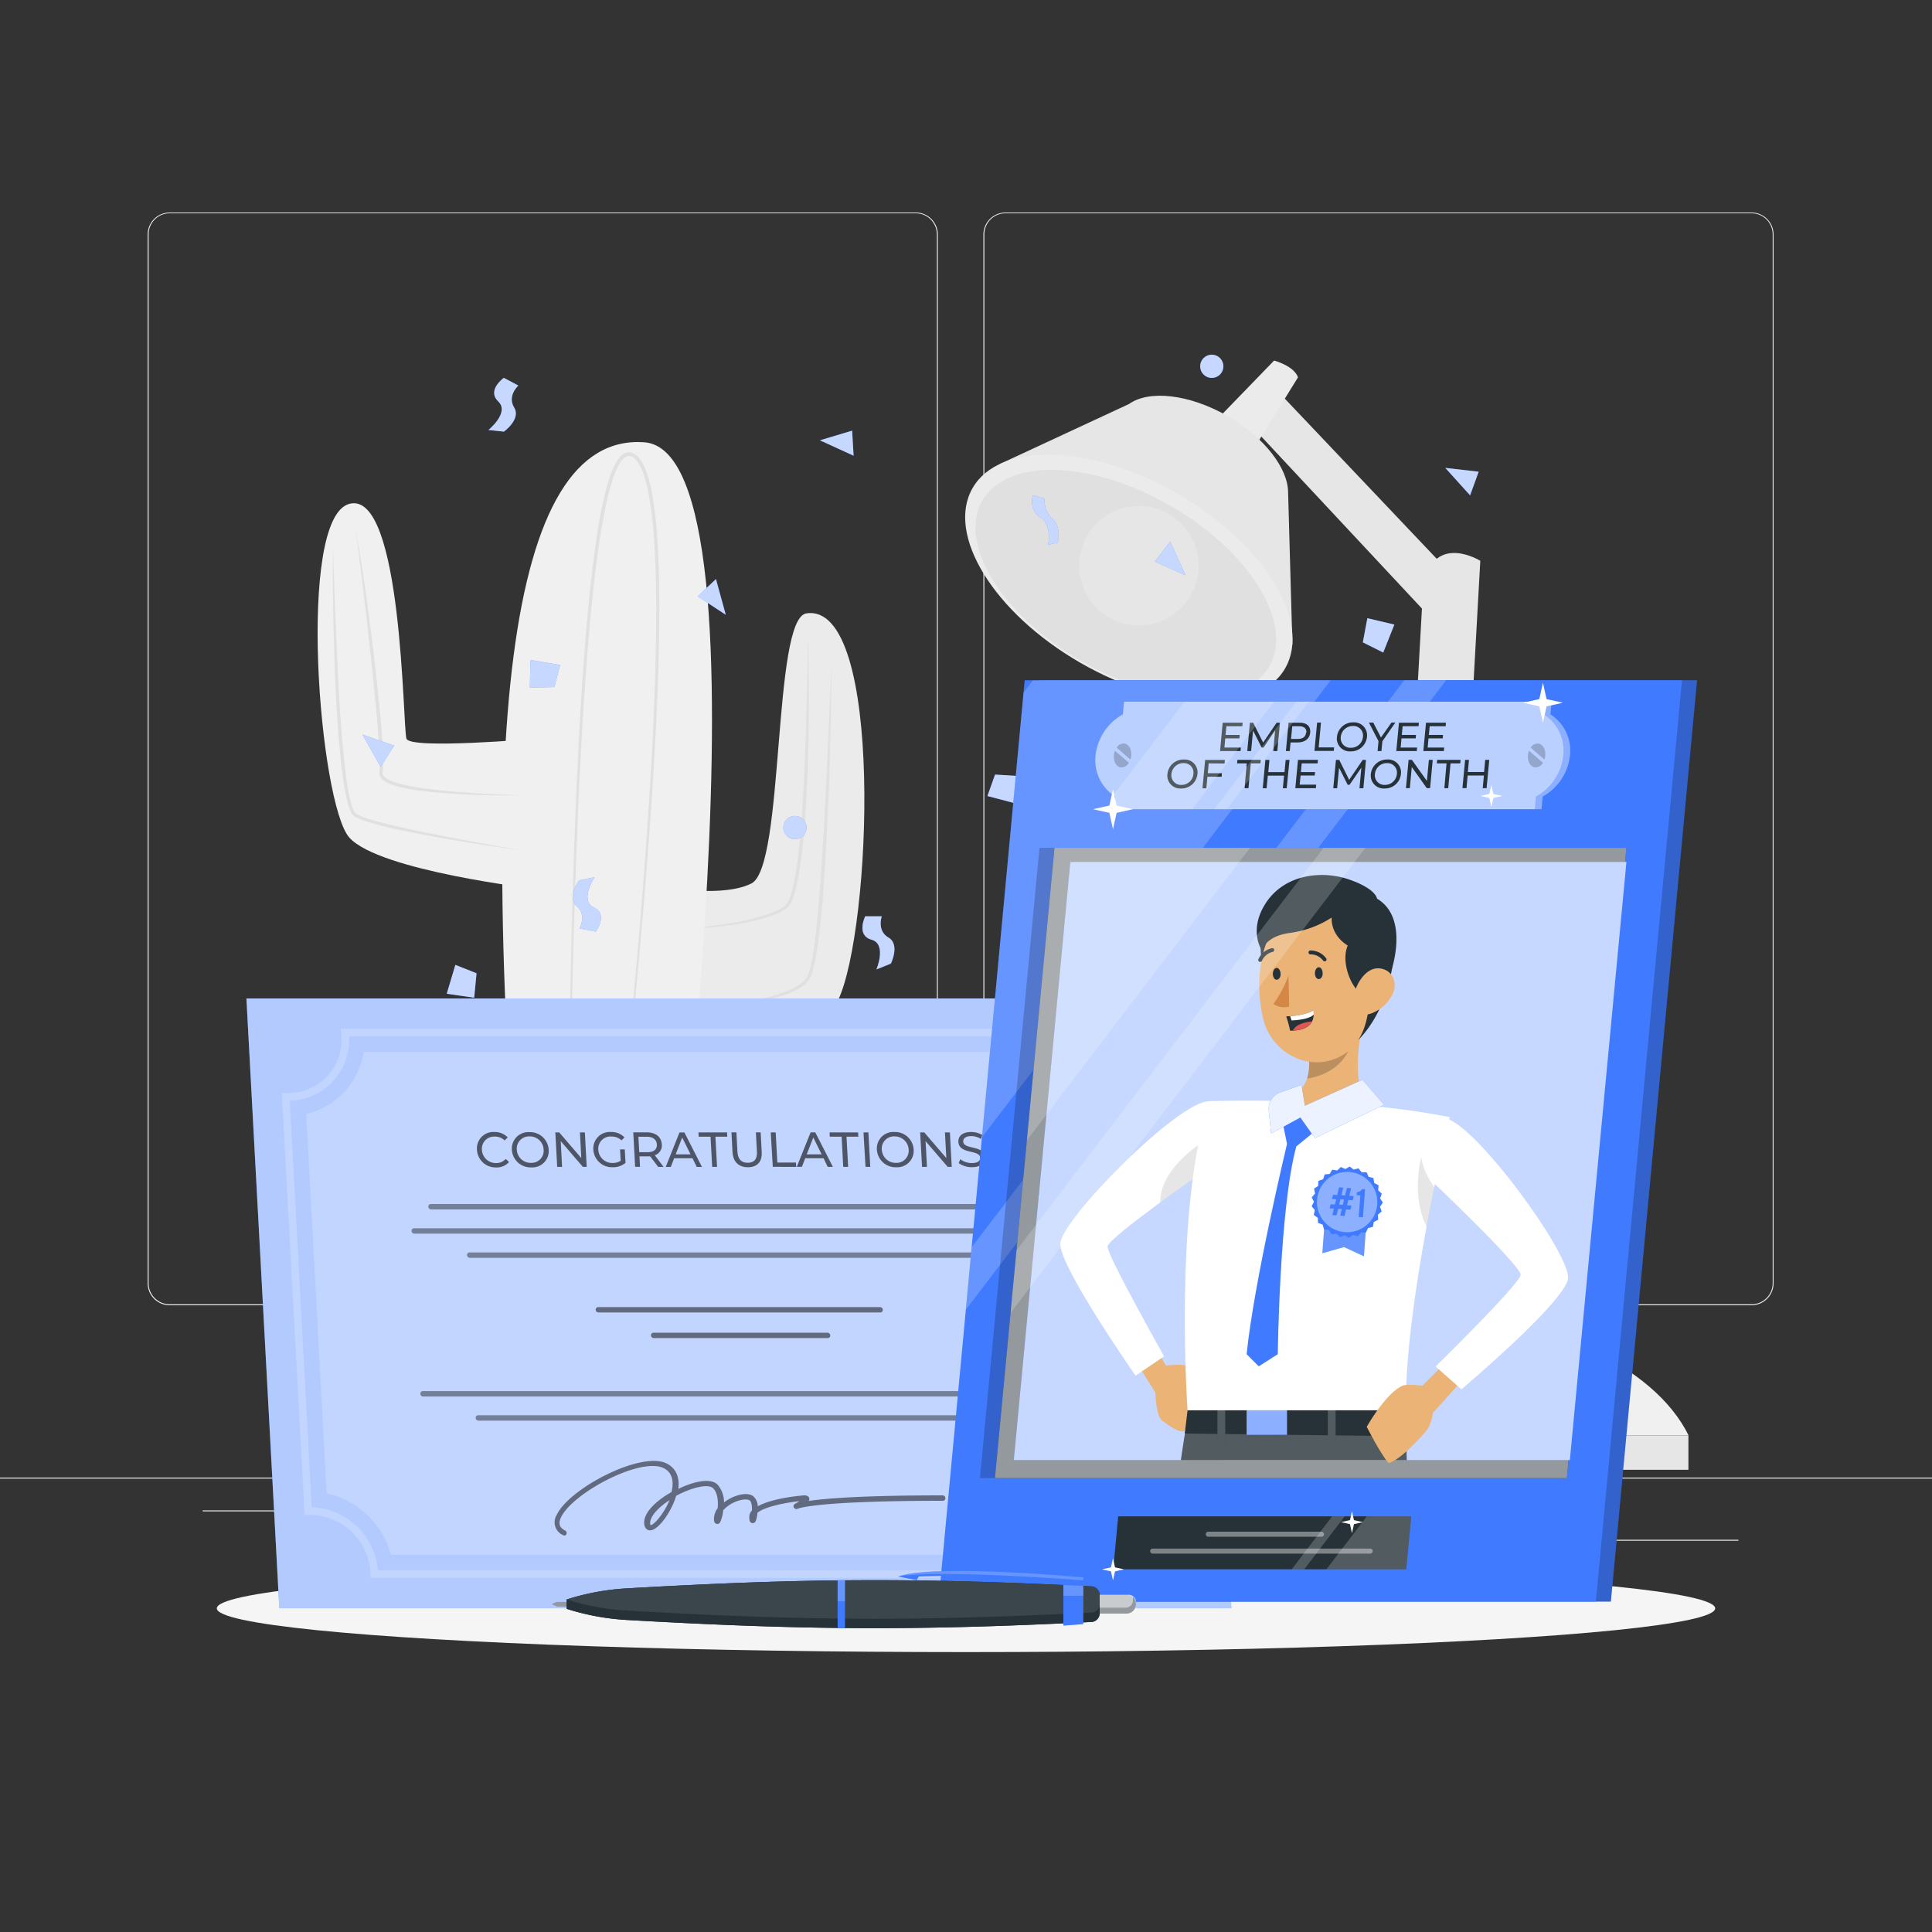 <svg xmlns="http://www.w3.org/2000/svg" viewBox="0 0 500 500"><rect x="0" y="0" width="500" height="500" fill="#333333" stroke="none"/><g id="freepik--background-complete--inject-32"><rect y="382.4" width="500" height="0.25" style="fill:#ebebeb"></rect><rect x="416.78" y="398.49" width="33.12" height="0.25" style="fill:#ebebeb"></rect><rect x="322.53" y="401.21" width="8.69" height="0.25" style="fill:#ebebeb"></rect><rect x="396.59" y="389.21" width="19.19" height="0.25" style="fill:#ebebeb"></rect><rect x="52.46" y="390.89" width="43.19" height="0.25" style="fill:#ebebeb"></rect><rect x="104.56" y="390.89" width="6.33" height="0.25" style="fill:#ebebeb"></rect><rect x="131.47" y="395.11" width="93.68" height="0.25" style="fill:#ebebeb"></rect><path d="M237,337.8H43.91a5.71,5.71,0,0,1-5.7-5.71V60.66A5.71,5.71,0,0,1,43.91,55H237a5.71,5.71,0,0,1,5.71,5.71V332.09A5.71,5.71,0,0,1,237,337.8ZM43.91,55.2a5.46,5.46,0,0,0-5.45,5.46V332.09a5.46,5.46,0,0,0,5.45,5.46H237a5.47,5.47,0,0,0,5.46-5.46V60.66A5.47,5.47,0,0,0,237,55.2Z" style="fill:#ebebeb"></path><path d="M453.31,337.8H260.21a5.72,5.72,0,0,1-5.71-5.71V60.66A5.72,5.72,0,0,1,260.21,55h193.1A5.71,5.71,0,0,1,459,60.66V332.09A5.71,5.71,0,0,1,453.31,337.8ZM260.21,55.2a5.47,5.47,0,0,0-5.46,5.46V332.09a5.47,5.47,0,0,0,5.46,5.46h193.1a5.47,5.47,0,0,0,5.46-5.46V60.66a5.47,5.47,0,0,0-5.46-5.46Z" style="fill:#ebebeb"></path><path d="M165.67,228.63s20.19,4.4,28.81,0,5.4-68.56,14.21-69.89c20.27-3.05,16.82,82.16,8.2,100.11s-53,10.32-53,10.32Z" style="fill:#ebebeb"></path><path d="M175.72,240.53c4.14-.12,8.27-.47,12.38-1a58.15,58.15,0,0,0,12.15-2.73,16.68,16.68,0,0,0,2.84-1.41,3.22,3.22,0,0,0,1.24-1.14,8.27,8.27,0,0,0,.74-1.45,33,33,0,0,0,1.59-6.08c.73-4.1,1.16-8.22,1.52-12.35.63-8.26,1-16.54,1.09-24.81s.11-16.55-.14-24.82l-.25,12.4q-.12,6.21-.33,12.4c-.29,8.26-.61,16.52-1.31,24.75-.33,4.11-.73,8.23-1.43,12.28a31.68,31.68,0,0,1-1.49,5.92,7.65,7.65,0,0,1-.66,1.31,2.59,2.59,0,0,1-1,.94,15.8,15.8,0,0,1-2.68,1.39A57.52,57.52,0,0,1,188,239.08C184,239.76,179.84,240.19,175.72,240.53Z" style="fill:#e0e0e0"></path><path d="M215.15,172.5,214.54,187l-.66,14.5c-.48,9.67-1,19.34-1.74,29-.36,4.82-.79,9.64-1.44,14.42a41.82,41.82,0,0,1-1.45,7,5.27,5.27,0,0,1-2,2.64,15.45,15.45,0,0,1-3.08,1.73,41.44,41.44,0,0,1-6.87,2.13c-2.34.54-4.72,1-7.11,1.31-4.78.73-9.61,1.17-14.44,1.45a140.86,140.86,0,0,0,14.5-1c2.4-.3,4.8-.68,7.18-1.19a42.33,42.33,0,0,0,7-2,16.93,16.93,0,0,0,3.27-1.76,7.48,7.48,0,0,0,1.4-1.3,5.76,5.76,0,0,0,.93-1.7,43.15,43.15,0,0,0,1.53-7.18c.69-4.81,1.14-9.64,1.53-14.47q1-14.49,1.52-29C214.92,191.87,215.14,182.19,215.15,172.5Z" style="fill:#e0e0e0"></path><path d="M172.54,339.23s29.9-222.21-5.8-224.77-44.31,75.8-30.52,221.94Z" style="fill:#f0f0f0"></path><path d="M138.7,191.17s-32.54,2.85-33.51,0-1-64.42-14.77-60.78-7.75,77.77,0,86.39,48.28,13.28,48.28,13.28S144.12,202.73,138.7,191.17Z" style="fill:#f0f0f0"></path><path d="M157.7,318.93q3.17-25.43,5.77-50.94c1.7-17,3.23-34,4.49-51.07s2.27-34.12,2.59-51.22c.15-8.55.14-17.11-.39-25.66a104.24,104.24,0,0,0-1.49-12.78,30.83,30.83,0,0,0-1.8-6.24,9.18,9.18,0,0,0-1.8-2.83,4.16,4.16,0,0,0-1.5-1,2.48,2.48,0,0,0-1.91.11,4.08,4.08,0,0,0-1.38,1.14,9.79,9.79,0,0,0-.94,1.4,22.77,22.77,0,0,0-1.32,3,54.8,54.8,0,0,0-1.75,6.22c-1,4.19-1.64,8.42-2.23,12.65-1.18,8.48-2,17-2.66,25.52-1.33,17.05-2.13,34.12-2.75,51.2s-1,34.17-1.24,51.26-.28,34.18-.18,51.27q.09-25.63.64-51.26c.31-17.09.75-34.17,1.41-51.24s1.52-34.14,2.9-51.17c.71-8.51,1.53-17,2.73-25.46.61-4.22,1.31-8.43,2.26-12.57a56.82,56.82,0,0,1,1.74-6.1,21,21,0,0,1,1.27-2.86,5.18,5.18,0,0,1,1.91-2.15,2,2,0,0,1,2.34.7,8.21,8.21,0,0,1,1.61,2.54,29.62,29.62,0,0,1,1.76,6,102.93,102.93,0,0,1,1.52,12.66c.55,8.51.59,17.05.47,25.59-.27,17.07-1.24,34.14-2.43,51.18S164.65,250.94,163,268,159.66,302,157.7,318.93Z" style="fill:#e0e0e0"></path><path d="M134.6,205.79c-4.21-.13-8.41-.3-12.61-.59s-8.38-.61-12.53-1.21a57,57,0,0,1-6.14-1.21,14.87,14.87,0,0,1-2.87-1.06,3.62,3.62,0,0,1-1.12-.84,1.16,1.16,0,0,1-.25-.51,3,3,0,0,1,0-.65c0-.54.11-1.1.09-1.63l0-1.59c0-1.07-.09-2.12-.13-3.17-.13-2.11-.27-4.21-.45-6.31q-1.16-12.59-2.78-25.11c-1.13-8.34-2.18-16.7-3.88-24.95.7,4.15,1.19,8.33,1.69,12.5s1,8.36,1.47,12.54c.93,8.36,1.86,16.72,2.56,25.1.2,2.09.35,4.19.49,6.28,0,1.05.14,2.1.16,3.14l0,1.56c0,.52-.06,1-.08,1.52l0,.4a1.8,1.8,0,0,0,0,.52,1.92,1.92,0,0,0,.44.89,4.26,4.26,0,0,0,1.38,1.05,15.93,15.93,0,0,0,3,1.1,46.34,46.34,0,0,0,6.25,1.14A191.83,191.83,0,0,0,134.6,205.79Z" style="fill:#e0e0e0"></path><path d="M134.6,220c-4.66-.82-9.32-1.63-14-2.52s-9.3-1.75-13.92-2.75c-2.31-.5-4.61-1-6.9-1.59-1.15-.29-2.29-.58-3.41-.93-.56-.16-1.13-.32-1.67-.53a12.8,12.8,0,0,1-1.61-.62l-.75-.37-.19-.1-.12-.1a1.43,1.43,0,0,1-.22-.26,6.66,6.66,0,0,1-.69-1.5,28.8,28.8,0,0,1-.85-3.38c-.44-2.3-.75-4.64-1-7-1.09-9.38-1.57-18.83-2-28.28q-.36-7.08-.61-14.18l-.51-14.19c-.07,9.47.08,18.94.39,28.4s.82,18.93,1.84,28.36c.29,2.36.61,4.71,1.08,7.06a29.33,29.33,0,0,0,.9,3.49,7.17,7.17,0,0,0,.81,1.71,2.57,2.57,0,0,0,.35.4,2,2,0,0,0,.23.18l.2.11.84.42a16.8,16.8,0,0,0,1.7.64c.57.21,1.14.37,1.71.53,1.15.35,2.3.64,3.45.92,2.31.57,4.63,1.05,7,1.51C115.86,217.27,125.22,218.75,134.6,220Z" style="fill:#e0e0e0"></path><polygon points="214.39 307.07 96.96 307.07 106.77 382.2 204.58 382.2 214.39 307.07" style="fill:#e0e0e0"></polygon><rect x="92" y="304.44" width="127.34" height="18.05" transform="translate(311.35 626.93) rotate(180)" style="fill:#e6e6e6"></rect><polygon points="328.41 98.85 378.44 151.59 370.79 160.48 323.47 109.81 328.41 98.85" style="fill:#e6e6e6"></polygon><path d="M368.36,151l-11.6,207.54h14.46l11.88-213.4S371.39,137.81,368.36,151Z" style="fill:#e6e6e6"></path><path d="M311.16,112.49l18.58-19.18s5.18,1.38,6.18,4.35l-12.38,20Z" style="fill:#ebebeb"></path><path d="M333.36,127.46c0-6.21-6.07-14.25-15.59-19.75-10-5.75-20.44-6.84-25.59-3.15h0L258.73,120.1l75.74,46.67Z" style="fill:#e6e6e6"></path><ellipse cx="292.15" cy="149.64" rx="25.23" ry="46.69" transform="translate(16.48 327.83) rotate(-60)" style="fill:#ebebeb"></ellipse><ellipse cx="291.37" cy="151" rx="23.18" ry="42.89" transform="translate(14.91 327.83) rotate(-60)" style="fill:#e0e0e0"></ellipse><circle cx="294.73" cy="146.4" r="15.47" transform="translate(-17.2 251.29) rotate(-45)" style="fill:#e6e6e6"></circle><path d="M437,371.48c-9-18.31-37.77-31.7-71.88-31.7s-62.86,13.39-71.87,31.7Z" style="fill:#f0f0f0"></path><rect x="293.21" y="371.48" width="143.75" height="8.9" style="fill:#e6e6e6"></rect></g><g id="freepik--Shadow--inject-32"><ellipse id="freepik--path--inject-32" cx="250" cy="416.24" rx="193.89" ry="11.32" style="fill:#f5f5f5"></ellipse></g><g id="freepik--Confetti--inject-32"><polygon points="302.85 140.17 298.88 145.33 306.81 148.9 302.85 140.17" style="fill:#407BFF"></polygon><polygon points="333.51 298.47 338.62 294.44 331.8 289.04 333.51 298.47" style="fill:#407BFF"></polygon><polygon points="220.91 117.94 220.53 111.45 212.19 113.95 220.91 117.94" style="fill:#407BFF"></polygon><polygon points="173.41 359.03 169.44 364.18 177.37 367.75 173.41 359.03" style="fill:#407BFF"></polygon><polygon points="257.52 200.46 263.87 200.85 263.07 207.99 255.54 206.01 257.52 200.46" style="fill:#407BFF"></polygon><polygon points="285.86 263.17 282.85 268.77 276.69 265.07 281.64 259.05 285.86 263.17" style="fill:#407BFF"></polygon><polygon points="246.73 299.93 253.08 300.33 252.29 307.47 244.75 305.49 246.73 299.93" style="fill:#407BFF"></polygon><path d="M324.82,217.18l4,.79s-6,4-3.18,7.14-2,5.95-2,5.95l-3.57-2.38s3.17-2.38,1.59-5.55S324.82,217.18,324.82,217.18Z" style="fill:#407BFF"></path><polygon points="388.72 279.57 385.07 284.96 393.21 288.04 388.72 279.57" style="fill:#407BFF"></polygon><polygon points="380.46 128.2 382.68 122.08 374.04 121.09 380.46 128.2" style="fill:#407BFF"></polygon><polygon points="352.7 166.24 353.87 159.99 360.86 161.64 357.98 168.88 352.7 166.24" style="fill:#407BFF"></polygon><path d="M401.27,190.9l-4,.45s4.46-5.59.85-7.77.09-6.27.09-6.27l4.12,1.18s-2.3,3.23.18,5.78S401.27,190.9,401.27,190.9Z" style="fill:#407BFF"></path><path d="M238.52,366.4l4,.79s-6,4-3.17,7.14-2,5.95-2,5.95l-3.57-2.38s3.18-2.38,1.59-5.55S238.52,366.4,238.52,366.4Z" style="fill:#407BFF"></path><polygon points="292.06 329.18 288.1 334.34 296.03 337.91 292.06 329.18" style="fill:#407BFF"></polygon><polygon points="343.81 339.73 350.16 340.12 349.37 347.26 341.83 345.28 343.81 339.73" style="fill:#407BFF"></polygon><path d="M368,346.5l4,.79s-5.95,4-3.17,7.14-2,5.95-2,5.95L363.21,358s3.17-2.38,1.58-5.55S368,346.5,368,346.5Z" style="fill:#407BFF"></path><path d="M273.75,140.42l-2.49.59s1.06-5.29-2-7.12-2-5.72-2-5.72l3.1.9a6.31,6.31,0,0,0,2.05,5.25C274.81,136.53,273.75,140.42,273.75,140.42Z" style="fill:#407BFF"></path><path d="M230.56,249.38l-3.75,1.52s2.79-6.59-1.27-7.71-1.62-6.06-1.62-6.06l4.29,0s-1.34,3.73,1.73,5.51S230.56,249.38,230.56,249.38Z" style="fill:#407BFF"></path><path d="M208.74,214.17a3,3,0,1,1-3-3A3,3,0,0,1,208.74,214.17Z" style="fill:#407BFF"></path><path d="M316.61,94.8a3,3,0,1,1-3-3A3,3,0,0,1,316.61,94.8Z" style="fill:#407BFF"></path><polygon points="185.29 149.86 180.56 154.33 187.83 159.11 185.29 149.86" style="fill:#407BFF"></polygon><polygon points="163.65 277.88 166.81 272.19 158.43 269.84 163.65 277.88" style="fill:#407BFF"></polygon><polygon points="106 320.34 104.34 326.63 113.03 326.86 106 320.34" style="fill:#407BFF"></polygon><polygon points="123.33 251.88 122.72 258.21 115.61 257.18 117.85 249.71 123.33 251.88" style="fill:#407BFF"></polygon><path d="M149.87,227.84l4-.81s-4,6-.17,7.82.47,6.25.47,6.25l-4.21-.82s2-3.42-.68-5.73S149.87,227.84,149.87,227.84Z" style="fill:#407BFF"></path><polygon points="98.51 198.45 102.01 192.96 93.79 190.1 98.51 198.45" style="fill:#407BFF"></polygon><polygon points="143.48 177.81 137.12 177.97 137.28 170.79 144.97 172.1 143.48 177.81" style="fill:#407BFF"></polygon><path d="M130.4,111.71l-4-.44s5.58-4.47,2.54-7.39,1.45-6.1,1.45-6.1l3.76,2s-2.95,2.65-1.09,5.68S130.4,111.71,130.4,111.71Z" style="fill:#407BFF"></path><path d="M192,313.91a3,3,0,1,1,3.22,2.7A3,3,0,0,1,192,313.91Z" style="fill:#407BFF"></path><g style="opacity:0.7;isolation:isolate"><polygon points="302.85 140.17 298.88 145.33 306.81 148.9 302.85 140.17" style="fill:#fff"></polygon><polygon points="333.51 298.47 338.62 294.44 331.8 289.04 333.51 298.47" style="fill:#fff"></polygon><polygon points="220.91 117.94 220.53 111.45 212.19 113.95 220.91 117.94" style="fill:#fff"></polygon><polygon points="173.41 359.03 169.44 364.18 177.37 367.75 173.41 359.03" style="fill:#fff"></polygon><polygon points="257.52 200.46 263.87 200.85 263.07 207.99 255.54 206.01 257.52 200.46" style="fill:#fff"></polygon><polygon points="285.86 263.17 282.85 268.77 276.69 265.07 281.64 259.05 285.86 263.17" style="fill:#fff"></polygon><polygon points="246.73 299.93 253.08 300.33 252.29 307.47 244.75 305.49 246.73 299.93" style="fill:#fff"></polygon><path d="M324.82,217.18l4,.79s-6,4-3.18,7.14-2,5.95-2,5.95l-3.57-2.38s3.17-2.38,1.59-5.55S324.82,217.18,324.82,217.18Z" style="fill:#fff"></path><polygon points="388.72 279.57 385.07 284.96 393.21 288.04 388.72 279.57" style="fill:#fff"></polygon><polygon points="380.46 128.2 382.68 122.08 374.04 121.09 380.46 128.2" style="fill:#fff"></polygon><polygon points="352.7 166.24 353.87 159.99 360.86 161.64 357.98 168.88 352.7 166.24" style="fill:#fff"></polygon><path d="M401.27,190.9l-4,.45s4.46-5.59.85-7.77.09-6.27.09-6.27l4.12,1.18s-2.3,3.23.18,5.78S401.27,190.9,401.27,190.9Z" style="fill:#fff"></path><path d="M238.52,366.4l4,.79s-6,4-3.17,7.14-2,5.95-2,5.95l-3.57-2.38s3.18-2.38,1.59-5.55S238.52,366.4,238.52,366.4Z" style="fill:#fff"></path><polygon points="292.06 329.18 288.1 334.34 296.03 337.91 292.06 329.18" style="fill:#fff"></polygon><polygon points="343.81 339.73 350.16 340.12 349.37 347.26 341.83 345.28 343.81 339.73" style="fill:#fff"></polygon><path d="M368,346.5l4,.79s-5.95,4-3.17,7.14-2,5.95-2,5.95L363.21,358s3.17-2.38,1.58-5.55S368,346.5,368,346.5Z" style="fill:#fff"></path><path d="M273.75,140.42l-2.49.59s1.06-5.29-2-7.12-2-5.72-2-5.72l3.1.9a6.31,6.31,0,0,0,2.05,5.25C274.81,136.53,273.75,140.42,273.75,140.42Z" style="fill:#fff"></path><path d="M230.56,249.38l-3.75,1.52s2.79-6.59-1.27-7.71-1.62-6.06-1.62-6.06l4.29,0s-1.34,3.73,1.73,5.51S230.56,249.38,230.56,249.38Z" style="fill:#fff"></path><path d="M208.74,214.17a3,3,0,1,1-3-3A3,3,0,0,1,208.74,214.17Z" style="fill:#fff"></path><path d="M316.61,94.8a3,3,0,1,1-3-3A3,3,0,0,1,316.61,94.8Z" style="fill:#fff"></path><polygon points="185.29 149.86 180.56 154.33 187.83 159.11 185.29 149.86" style="fill:#fff"></polygon><polygon points="163.65 277.88 166.81 272.19 158.43 269.84 163.65 277.88" style="fill:#fff"></polygon><polygon points="106 320.34 104.34 326.63 113.03 326.86 106 320.34" style="fill:#fff"></polygon><polygon points="123.33 251.88 122.72 258.21 115.61 257.18 117.85 249.71 123.33 251.88" style="fill:#fff"></polygon><path d="M149.87,227.84l4-.81s-4,6-.17,7.82.47,6.25.47,6.25l-4.21-.82s2-3.42-.68-5.73S149.87,227.84,149.87,227.84Z" style="fill:#fff"></path><polygon points="98.51 198.45 102.01 192.96 93.79 190.1 98.51 198.45" style="fill:#fff"></polygon><polygon points="143.48 177.81 137.12 177.97 137.28 170.79 144.97 172.1 143.48 177.81" style="fill:#fff"></polygon><path d="M130.4,111.71l-4-.44s5.58-4.47,2.54-7.39,1.45-6.1,1.45-6.1l3.76,2s-2.95,2.65-1.09,5.68S130.4,111.71,130.4,111.71Z" style="fill:#fff"></path><path d="M192,313.91a3,3,0,1,1,3.22,2.7A3,3,0,0,1,192,313.91Z" style="fill:#fff"></path></g></g><g id="freepik--Diploma--inject-32"><polygon points="318.67 416.21 72.29 416.21 63.77 258.4 310.15 258.4 318.67 416.21" style="fill:#407BFF"></polygon><g style="opacity:0.6;isolation:isolate"><polygon points="318.67 416.21 72.29 416.21 63.77 258.4 310.15 258.4 318.67 416.21" style="fill:#fff"></polygon></g><g style="opacity:0.2"><path d="M294,408.38H95.9l-.06-1.53a15.84,15.84,0,0,0-15.6-14.8H78.83l-5.9-109.18h1.52A13.77,13.77,0,0,0,88.36,268.2l-.18-2H286.41l0,1.68v.2A15.82,15.82,0,0,0,302,282.87l1.59,0,5.9,109.26-1.67,0a13.79,13.79,0,0,0-13.94,14.66Zm-196.23-2H291.9a15.76,15.76,0,0,1,15.52-16.32l-5.68-105.2a17.84,17.84,0,0,1-17.3-16.64H90.36A15.76,15.76,0,0,1,75,284.86l5.68,105.2A17.86,17.86,0,0,1,97.81,406.38Z" style="fill:#fff"></path></g><path d="M101.17,402.38A22.08,22.08,0,0,0,84.53,386.5l-5.29-98.19a19.73,19.73,0,0,0,14.89-16.09H281a22.08,22.08,0,0,0,16.92,16.24l5.29,98.11a19.73,19.73,0,0,0-15,15.81Z" style="fill:#fff;opacity:0.2"></path><g style="opacity:0.6"><path d="M123.44,297.52a4.24,4.24,0,0,1,4.49-4.56,4.66,4.66,0,0,1,3.47,1.39l-.79.8a3.52,3.52,0,0,0-2.57-1,3.15,3.15,0,0,0-3.32,3.42,3.59,3.59,0,0,0,3.69,3.43,3.18,3.18,0,0,0,2.46-1.07l.87.8a4.19,4.19,0,0,1-3.33,1.4A4.81,4.81,0,0,1,123.44,297.52Z"></path><path d="M132.47,297.52A4.26,4.26,0,0,1,137,293a4.82,4.82,0,0,1,5,4.56,4.24,4.24,0,0,1-4.49,4.56A4.85,4.85,0,0,1,132.47,297.52Zm8.22,0a3.56,3.56,0,0,0-3.64-3.42,3.15,3.15,0,0,0-3.3,3.42,3.58,3.58,0,0,0,3.67,3.43A3.14,3.14,0,0,0,140.69,297.52Z"></path><path d="M151.36,293.06l.48,8.92h-1l-5.72-6.65.35,6.65h-1.27l-.48-8.92h1l5.72,6.65-.35-6.65Z"></path><path d="M160.47,297.47h1.22l.19,3.48a5,5,0,0,1-3.32,1.13,4.82,4.82,0,0,1-5-4.56,4.26,4.26,0,0,1,4.54-4.56,4.72,4.72,0,0,1,3.51,1.38l-.75.79a3.71,3.71,0,0,0-2.65-1,3.16,3.16,0,0,0-3.37,3.42,3.61,3.61,0,0,0,3.73,3.43,3.68,3.68,0,0,0,2.06-.57Z"></path><path d="M170.34,302l-2.07-2.74c-.18,0-.37,0-.56,0H165.5l.14,2.71h-1.27l-.48-8.92h3.48c2.32,0,3.79,1.18,3.9,3.11a2.65,2.65,0,0,1-1.82,2.82l2.28,3Zm-.35-5.81c-.07-1.27-1-2-2.6-2h-2.17l.22,4h2.17C169.24,298.18,170.06,297.45,170,296.17Z"></path><path d="M179.22,299.75h-4.75L173.6,302h-1.31l3.56-8.92h1.27l4.54,8.92h-1.34Zm-.51-1-2.16-4.37-1.69,4.37Z"></path><path d="M183.89,294.17h-3.07l-.06-1.11h7.4l.06,1.11h-3.07l.42,7.81h-1.26Z"></path><path d="M189.57,298.13l-.27-5.07h1.28l.27,5c.11,2,1.06,2.87,2.67,2.87s2.48-.89,2.37-2.87l-.27-5h1.24l.27,5.07c.14,2.59-1.2,3.95-3.56,3.95S189.71,300.72,189.57,298.13Z"></path><path d="M199.47,293.06h1.28l.42,7.81H206l.06,1.11H200Z"></path><path d="M213.14,299.75h-4.75l-.86,2.23h-1.32l3.57-8.92H211l4.54,8.92h-1.34Zm-.5-1-2.16-4.37-1.7,4.37Z"></path><path d="M217.81,294.17h-3.06l-.06-1.11h7.39l.06,1.11h-3.06l.42,7.81h-1.27Z"></path><path d="M223.47,293.06h1.27l.49,8.92H224Z"></path><path d="M226.94,297.52a4.26,4.26,0,0,1,4.51-4.56,4.82,4.82,0,0,1,5,4.56,4.24,4.24,0,0,1-4.49,4.56A4.84,4.84,0,0,1,226.94,297.52Zm8.22,0a3.58,3.58,0,0,0-3.65-3.42,3.15,3.15,0,0,0-3.3,3.42,3.59,3.59,0,0,0,3.67,3.43A3.15,3.15,0,0,0,235.16,297.52Z"></path><path d="M245.83,293.06l.48,8.92h-1.05l-5.72-6.65.36,6.65h-1.28l-.48-8.92h1.05l5.72,6.65-.36-6.65Z"></path><path d="M248.11,301l.42-1a4.8,4.8,0,0,0,3,1c1.55,0,2.18-.6,2.14-1.38-.12-2.17-5.46-.8-5.64-4.11-.07-1.38.94-2.55,3.29-2.55a5.48,5.48,0,0,1,2.91.79l-.37,1a4.76,4.76,0,0,0-2.49-.73c-1.51,0-2.13.64-2.09,1.42.12,2.18,5.46.81,5.63,4.09.08,1.36-1,2.53-3.32,2.53A5.59,5.59,0,0,1,248.11,301Z"></path></g><g style="opacity:0.4"><path d="M268.25,313H111.58a.74.74,0,0,1-.74-.7.66.66,0,0,1,.66-.7H268.17a.75.75,0,0,1,.74.7A.66.66,0,0,1,268.25,313Z"></path></g><g style="opacity:0.4"><path d="M273.24,319.27h-166a.74.74,0,0,1-.73-.7.64.64,0,0,1,.66-.69h166a.74.74,0,0,1,.74.69A.66.66,0,0,1,273.24,319.27Z"></path></g><g style="opacity:0.4"><path d="M259.61,325.52h-138a.74.74,0,0,1-.74-.69.66.66,0,0,1,.66-.7H259.54a.76.76,0,0,1,.74.7A.66.66,0,0,1,259.61,325.52Z"></path></g><g style="opacity:0.5"><path d="M227.81,339.67H154.89a.74.74,0,0,1-.73-.7.65.65,0,0,1,.66-.69h72.91a.74.74,0,0,1,.74.69A.66.66,0,0,1,227.81,339.67Z"></path></g><g style="opacity:0.5"><path d="M214.21,346.29h-45a.74.74,0,0,1-.74-.69.66.66,0,0,1,.66-.7h45a.74.74,0,0,1,.74.7A.65.65,0,0,1,214.21,346.29Z"></path></g><g style="opacity:0.4"><path d="M275.51,361.41h-166a.74.74,0,0,1-.73-.7.66.66,0,0,1,.66-.7h166a.75.75,0,0,1,.73.7A.65.65,0,0,1,275.51,361.41Z"></path></g><g style="opacity:0.4"><path d="M261.89,367.66H123.83a.74.74,0,0,1-.73-.7.65.65,0,0,1,.66-.69H261.81a.74.74,0,0,1,.74.69A.66.66,0,0,1,261.89,367.66Z"></path></g><g style="opacity:0.5"><path d="M146.14,397.42a.62.62,0,0,1-.32-.09,3.61,3.61,0,0,1-1.77-5.22c3.18-6.89,21.82-16.59,28.4-13.4,2.43,1.18,3.51,3.51,3.09,6.62l1.19-.55c2-.86,6.92-2.63,9-.53a6.92,6.92,0,0,1,1.64,4.58,11.1,11.1,0,0,1,2.29-1.37c1.65-.73,3.89-1.2,5.2-.3a3.57,3.57,0,0,1,1.25,2.68C200,387.59,208,387,208.15,387c.85,0,1.15.34,1.25.66a.78.78,0,0,1-.11.78c4.39-.64,14-1.44,34.64-1.44a.74.74,0,0,1,.74.7.66.66,0,0,1-.66.7c-32.65,0-37.33,1.95-37.55,2.06a.75.75,0,0,1-1-.3.68.68,0,0,1,.22-.93h0c.43-.24.86-.49,1.24-.73-3.27.32-9,1.41-10.9,3a7.73,7.73,0,0,1-.41,2.07c-.29.69-.77.64-1,.6-.71-.19-.7-1.05-.68-1.67a2.42,2.42,0,0,1,.69-1.61c0-1.09-.09-2.24-.63-2.6s-2-.35-3.83.44a8.8,8.8,0,0,0-3,2.13,8.93,8.93,0,0,1-.8,3.1.79.79,0,0,1-1,.38c-.67-.25-.6-1.09-.56-1.64a4.73,4.73,0,0,1,.94-2.4c.16-1.77,0-3.92-1.17-5.12-.94-1-3.91-.61-7.39.88-.76.32-1.49.68-2.19,1.05-1.19,4.1-4.75,9.22-6.94,8.93-.35-.05-1.19-.3-1.33-1.68-.28-2.76,3-5.94,7.06-8.21.53-2.16.57-4.93-2.05-6.21-6-2.91-23.67,6.52-26.56,12.79-.73,1.58-.4,2.61,1.07,3.36a.72.72,0,0,1,.34.94A.65.65,0,0,1,146.14,397.42Zm27.13-9.18c-3.11,2-5.16,4.41-5,6.07a.84.84,0,0,0,.1.39C169.1,394.77,171.78,391.9,173.27,388.24Z"></path></g></g><g id="freepik--Character--inject-32"><polygon points="246.78 414.49 269.08 176.05 439.19 176.05 416.89 414.49 246.78 414.49" style="fill:#407BFF"></polygon><polygon points="246.78 414.49 269.08 176.05 439.19 176.05 416.89 414.49 246.78 414.49" style="opacity:0.2;isolation:isolate"></polygon><polygon points="435.29 176.05 413.01 414.49 242.89 414.49 249.96 338.94 251.46 322.78 254.13 294.32 264.89 179.27 265.19 176.05 435.29 176.05" style="fill:#407BFF"></polygon><polygon points="344.38 176.05 254.13 294.32 264.89 179.27 267.34 176.05 344.38 176.05" style="fill:#fff;opacity:0.2;isolation:isolate"></polygon><polygon points="374.25 176.05 249.96 338.94 251.46 322.78 363.43 176.05 374.25 176.05" style="fill:#fff;opacity:0.2;isolation:isolate"></polygon><path d="M406.31,195.51a11.1,11.1,0,0,0-5.06-10.63l.3-3.28H290.9l-.31,3.28a13.88,13.88,0,0,0-7.06,10.63,11.13,11.13,0,0,0,5.07,10.63l-.31,3.28H398.94l.31-3.28A13.84,13.84,0,0,0,406.31,195.51Z" style="fill:#407BFF"></path><path d="M406.31,195.51a11.1,11.1,0,0,0-5.06-10.63l.3-3.28H290.9l-.31,3.28a13.88,13.88,0,0,0-7.06,10.63,11.13,11.13,0,0,0,5.07,10.63l-.31,3.28H398.94l.31-3.28A13.84,13.84,0,0,0,406.31,195.51Z" style="fill:#fff;opacity:0.4;isolation:isolate"></path><path d="M404.57,195.51a13.86,13.86,0,0,1-7.06,10.63l-.31,3.28H288.29l.31-3.28c-.17-.11-.34-.22-.5-.34a11.13,11.13,0,0,1-4.57-10.29,13.85,13.85,0,0,1,7.07-10.63l.3-3.28H399.81l-.3,3.28A11.12,11.12,0,0,1,404.57,195.51Z" style="fill:#fff;opacity:0.4;isolation:isolate"></path><polygon points="365.23 392.43 363.94 406.14 288.1 406.14 289.39 392.43 365.23 392.43" style="fill:#263238"></polygon><g style="opacity:0.4"><path d="M342,397.71h-29.3a.65.65,0,0,1-.65-.65.66.66,0,0,1,.65-.66H342a.66.66,0,0,1,.65.66A.65.65,0,0,1,342,397.71Z" style="fill:#fff"></path><path d="M354.61,402.08h-56.3a.66.66,0,0,1-.65-.66.65.65,0,0,1,.65-.65h56.3a.66.66,0,0,1,.66.65A.67.67,0,0,1,354.61,402.08Z" style="fill:#fff"></path></g><path d="M321.14,193.46l-.09.91h-5.3l.68-7.33h5.17l-.09.91h-4.12l-.21,2.25h3.67l-.08.89H317.1l-.22,2.37Z" style="fill:#263238"></path><path d="M329.53,194.37,330,189,327,193.48h-.48l-2.23-4.42-.5,5.31h-1l.69-7.33h.85l2.57,5.15,3.49-5.15h.86l-.68,7.33Z" style="fill:#263238"></path><path d="M339.09,189.59c-.15,1.6-1.39,2.56-3.3,2.56H334l-.21,2.22h-1l.69-7.33h2.85C338.18,187,339.24,188,339.09,189.59Zm-1,0c.1-1-.55-1.64-1.88-1.64h-1.78l-.31,3.29h1.78C337.19,191.24,337.94,190.64,338,189.59Z" style="fill:#263238"></path><path d="M340.87,187h1l-.6,6.42h4l-.09.91h-5Z" style="fill:#263238"></path><path d="M346,190.7a4.17,4.17,0,0,1,4.25-3.75,3.33,3.33,0,0,1,3.52,3.75,4.16,4.16,0,0,1-4.23,3.76A3.34,3.34,0,0,1,346,190.7Zm6.73,0a2.46,2.46,0,0,0-2.57-2.81A3.09,3.09,0,0,0,347,190.7a2.47,2.47,0,0,0,2.59,2.82A3.08,3.08,0,0,0,352.73,190.7Z" style="fill:#263238"></path><path d="M357.76,191.84l-.24,2.53h-1l.24-2.55L354.27,187h1.12l2,3.86,2.72-3.86h1Z" style="fill:#263238"></path><path d="M366.75,193.46l-.09.91h-5.3l.69-7.33h5.16l-.09.91H363l-.21,2.25h3.67l-.08.89h-3.67l-.22,2.37Z" style="fill:#263238"></path><path d="M373.75,193.46l-.08.91h-5.31l.69-7.33h5.16l-.08.91H370l-.21,2.25h3.67l-.09.89h-3.67l-.22,2.37Z" style="fill:#263238"></path><path d="M302.13,200.31a4.17,4.17,0,0,1,4.24-3.75,3.33,3.33,0,0,1,3.53,3.75,4.15,4.15,0,0,1-4.23,3.75A3.33,3.33,0,0,1,302.13,200.31Zm6.72,0a2.46,2.46,0,0,0-2.56-2.82,3.09,3.09,0,0,0-3.12,2.82,2.47,2.47,0,0,0,2.59,2.82A3.07,3.07,0,0,0,308.85,200.31Z" style="fill:#263238"></path><path d="M312.81,197.56l-.24,2.55h3.66l-.08.9h-3.67l-.28,3h-1l.69-7.33H317l-.09.91Z" style="fill:#263238"></path><path d="M322.66,197.56h-2.5l.08-.91h6.05l-.08.91H323.7l-.6,6.42h-1Z" style="fill:#263238"></path><path d="M333.72,196.65,333,204H332l.31-3.27h-4.2l-.31,3.27h-1l.68-7.33h1.05l-.3,3.15h4.2l.3-3.15Z" style="fill:#263238"></path><path d="M340.63,203.07l-.09.91h-5.31l.69-7.33h5.16l-.08.91h-4.12l-.21,2.25h3.67l-.09.89h-3.66l-.23,2.37Z" style="fill:#263238"></path><path d="M351.83,204l.49-5.34-3.06,4.45h-.48l-2.23-4.42-.5,5.31h-1l.69-7.33h.86l2.56,5.15,3.5-5.15h.85l-.67,7.33Z" style="fill:#263238"></path><path d="M354.78,200.31a4.18,4.18,0,0,1,4.25-3.75,3.33,3.33,0,0,1,3.53,3.75,4.16,4.16,0,0,1-4.23,3.75A3.34,3.34,0,0,1,354.78,200.31Zm6.73,0a2.47,2.47,0,0,0-2.57-2.82,3.08,3.08,0,0,0-3.11,2.82,2.47,2.47,0,0,0,2.59,2.82A3.07,3.07,0,0,0,361.51,200.31Z" style="fill:#263238"></path><path d="M370.79,196.65l-.68,7.33h-.86l-3.88-5.47-.51,5.47h-1l.68-7.33h.86l3.88,5.46.51-5.46Z" style="fill:#263238"></path><path d="M374.36,197.56h-2.51l.09-.91H378l-.09.91h-2.51l-.6,6.42h-1Z" style="fill:#263238"></path><path d="M385.42,196.65l-.69,7.33h-1l.3-3.27h-4.2l-.3,3.27h-1.05l.69-7.33h1l-.29,3.15h4.2l.29-3.15Z" style="fill:#263238"></path><path d="M399.7,196.57a5.41,5.41,0,0,0,.18-.72c.26-1.71-.52-3.24-1.74-3.43a2.15,2.15,0,0,0-2,1.07Z" style="opacity:0.2;isolation:isolate"></path><path d="M395.7,194.29a5,5,0,0,0-.24.88c-.26,1.71.52,3.24,1.74,3.43a2.2,2.2,0,0,0,2.11-1.21Z" style="opacity:0.2;isolation:isolate"></path><path d="M288.55,194.29a4.24,4.24,0,0,0-.25.88c-.26,1.71.52,3.24,1.74,3.43a2.2,2.2,0,0,0,2.11-1.21Z" style="opacity:0.2;isolation:isolate"></path><path d="M292.54,196.57a4.21,4.21,0,0,0,.18-.72c.26-1.71-.51-3.24-1.73-3.43a2.16,2.16,0,0,0-2,1.07Z" style="opacity:0.2;isolation:isolate"></path><path d="M329.74,181.6l-21.23,27.82H288.29l.31-3.28c-.17-.11-.34-.22-.5-.34l18.46-24.2Z" style="fill:#fff;opacity:0.2;isolation:isolate"></path><polygon points="338.72 181.6 317.49 209.42 314.24 209.42 335.46 181.6 338.72 181.6" style="fill:#fff;opacity:0.2;isolation:isolate"></polygon><polygon points="365.23 392.43 363.94 406.14 343.27 406.14 353.73 392.43 365.23 392.43" style="fill:#fff;opacity:0.2;isolation:isolate"></polygon><polygon points="348 392.43 337.54 406.14 334.29 406.14 344.75 392.43 348 392.43" style="fill:#fff;opacity:0.2;isolation:isolate"></polygon><polygon points="288.98 210.36 293.21 209.42 288.98 208.48 288.04 204.25 287.1 208.48 282.87 209.42 287.1 210.36 288.04 214.59 288.98 210.36" style="fill:#fff"></polygon><polygon points="400.25 182.81 404.48 181.87 400.25 180.93 399.31 176.69 398.37 180.93 394.14 181.87 398.37 182.81 399.31 187.04 400.25 182.81" style="fill:#fff"></polygon><polygon points="386.48 206.5 388.81 205.99 386.48 205.47 385.96 203.13 385.44 205.47 383.1 205.99 385.44 206.5 385.96 208.84 386.48 206.5" style="fill:#fff"></polygon><polygon points="288.56 406.67 290.89 406.15 288.56 405.63 288.04 403.29 287.52 405.63 285.18 406.15 287.52 406.67 288.04 409 288.56 406.67" style="fill:#fff"></polygon><polygon points="350.4 394.45 352.74 393.93 350.4 393.41 349.89 391.07 349.37 393.41 347.03 393.93 349.37 394.45 349.89 396.78 350.4 394.45" style="fill:#fff"></polygon><polygon points="405.5 382.54 420.92 219.41 269.02 219.41 253.6 382.54 405.5 382.54" style="opacity:0.2;isolation:isolate"></polygon><polygon points="405.5 382.54 420.92 219.41 272.91 219.41 257.49 382.54 405.5 382.54" style="fill:#263238"></polygon><polygon points="405.5 382.54 420.92 219.41 272.91 219.41 257.49 382.54 405.5 382.54" style="fill:#fff;opacity:0.5;isolation:isolate"></polygon><polygon points="420.92 223.06 406.28 377.86 262.37 377.86 277 223.06 420.92 223.06" style="fill:#407BFF"></polygon><polygon points="420.92 223.06 406.28 377.86 262.37 377.86 277 223.06 420.92 223.06" style="fill:#fff;opacity:0.7;isolation:isolate"></polygon><g id="freepik--group--inject-32"><path d="M297.64,346.61l4.1,6.78s3.87-.43,5.11,0,.86,15.88-.2,16.85-4.29-1.42-5.9-2.58-1.74-7.25-1.74-7.25l-5.84-9.32Z" style="fill:#ebb376"></path><path d="M286.63,322.64c0,2.4,14.64,28.38,14.64,28.38l-7.38,5s-19.5-27.9-19.5-34.06,30.84-37.29,38.54-36.94l2.14,15.72s-.55.37-1.49,1c-2.55,1.76-8,5.55-13.31,9.44C293.36,316.26,286.63,321.48,286.63,322.64Z" style="fill:#fff"></path><path d="M313.58,301.78c-2.55,1.76-8,5.55-13.31,9.44-.15-8.32,9.81-14.82,9.81-14.82A8.35,8.35,0,0,1,313.58,301.78Z" style="opacity:0.1;isolation:isolate"></path><path d="M364.06,377.86h-3a8.78,8.78,0,0,1-1.43.77c-.15.07-.46-.23-.86-.77H305.62c.36-2.49.71-4.79,1.05-6.86.07-.38.13-.77.19-1.15v0c.16-.94.31-1.84.45-2.68a.57.57,0,0,0,0-.13c.13-.72.26-1.39.38-2h0c0-.22.08-.44.11-.66H363.9c0,.23,0,.45,0,.67,0,1.79.07,5.49.13,10.53v0C364,376.28,364.05,377.06,364.06,377.86Z" style="fill:#263238"></path><path d="M364.06,377.86h-3a8.78,8.78,0,0,1-1.43.77c-.15.07-.46-.23-.86-.77H305.62c.36-2.49.71-4.79,1.05-6.86.07-.38.13-.77.19-1.15v0c.16-.94.31-1.84.45-2.68a.57.57,0,0,0,0-.13c.13-.72.26-1.39.38-2h0c0-.22.08-.44.11-.66H363.9c0,.23,0,.45,0,.67,0,1.79.07,5.49.13,10.53v0C364,376.28,364.05,377.06,364.06,377.86Z" style="fill:#fff;opacity:0.2;isolation:isolate"></path><polygon points="307.34 364.98 363.8 364.98 363.8 371.7 306.62 371 307.34 364.98" style="fill:#263238"></polygon><rect x="343.64" y="361.95" width="2.02" height="11.93" style="fill:#263238"></rect><rect x="315.07" y="361.95" width="2.02" height="11.93" style="fill:#263238"></rect><rect x="322.63" y="363.8" width="10.44" height="7.52" style="fill:#407BFF"></rect><rect x="343.64" y="361.95" width="2.02" height="11.93" style="fill:#fff;opacity:0.2;isolation:isolate"></rect><rect x="315.07" y="361.95" width="2.02" height="11.93" style="fill:#fff;opacity:0.2;isolation:isolate"></rect><rect x="322.63" y="363.8" width="10.44" height="7.52" style="fill:#fff;opacity:0.4;isolation:isolate"></rect><path d="M375.19,289.14s-1.8,7.43-4,18.13c-.64,3.16-1.31,6.6-2,10.21-2.84,15.38-5.57,34-5.35,47.5H307.34s-3.67-51.57,5.59-80C312.93,285,348.61,283.65,375.19,289.14Z" style="fill:#fff"></path><path d="M354.36,286.47c-5.13,4.66-17.68,2.94-17.68,2.94s-7.83-2.15-6.18-4.59c4.61-.77,6.84-2.92,7.77-5.68a13.45,13.45,0,0,0,.46-5.27,27.19,27.19,0,0,0-.38-2.94l15.51-11.49C351.83,267,349.34,281,354.36,286.47Z" style="fill:#ebb376"></path><path d="M350.28,266.74c-.62,9.31-8.27,11.88-12,12.4a13.45,13.45,0,0,0,.46-5.27Z" style="opacity:0.2;isolation:isolate"></path><path d="M327.6,235.32s-4.33,14,2.45,20.65,10.78-20,10.78-20Z" style="fill:#263238"></path><path d="M350.42,270.67a13.15,13.15,0,0,1-15.69,2.8,14.6,14.6,0,0,1-7.25-8A14.25,14.25,0,0,1,327,264c-2.43-9.32-1.32-24.81,8.8-29.17a14.26,14.26,0,0,1,19.94,13.86C355.34,259.12,355.59,265.25,350.42,270.67Z" style="fill:#ebb376"></path><path d="M342.3,251.84c.07.84-.42,1.54-1,1.55s-1-.67-1-1.51.43-1.55,1-1.56S342.27,251,342.3,251.84Z" style="fill:#263238"></path><path d="M331.41,252c.08.84-.42,1.55-1,1.56s-1-.68-1-1.52.43-1.54,1-1.55S331.39,251.23,331.41,252Z" style="fill:#263238"></path><path d="M333.46,252.49a30,30,0,0,1-3.91,7.33,4.91,4.91,0,0,0,4.09.68Z" style="fill:#d58745"></path><path d="M342.9,248.77a.54.54,0,0,1-.49-.18,4,4,0,0,0-3.22-1.6.5.5,0,1,1-.09-1h0a5,5,0,0,1,4.09,2,.5.5,0,0,1-.06.7h0A.62.62,0,0,1,342.9,248.77Z" style="fill:#263238"></path><path d="M326.22,248.91a.49.49,0,0,1-.29,0,.51.51,0,0,1-.26-.66h0a5,5,0,0,1,3.53-2.87.5.5,0,0,1,.56.42h0a.51.51,0,0,1-.42.56h0a4,4,0,0,0-2.76,2.32A.51.51,0,0,1,326.22,248.91Z" style="fill:#263238"></path><path d="M347.83,235.87l-.68,4.58a3.42,3.42,0,0,1,1.6,4.35c-1.59,3.82.43,9.87,3.33,12.34,0,0,.14-1.67,1.54-1.24s.77,9.13-2.1,13.21c0,0,5-4.46,7.58-13.54,2.41-8.39,2.16-14.61.51-17.93Z" style="fill:#263238"></path><path d="M360.46,257.15a9.94,9.94,0,0,1-5.58,5.13c-3.27,1.17-5.16-1.7-4.46-4.92.64-2.86,3.1-7,6.49-6.75S361.78,254.22,360.46,257.15Z" style="fill:#ebb376"></path><path d="M332.87,263.05a25.63,25.63,0,0,1,1,3.69c.23,0,.45,0,.68,0,3.06-.14,4.43-1.22,5-2.37a3.91,3.91,0,0,0,.41-1.82,4,4,0,0,0-.14-1.07c-1.58,1.05-4.42,1.4-5.95,1.52C333.28,263,332.87,263.05,332.87,263.05Z" style="fill:#263238"></path><path d="M333.91,263l.33,1.09c2.88-.14,4.89-.63,5.76-1.54a4,4,0,0,0-.14-1.07C338.28,262.51,335.44,262.86,333.91,263Z" style="fill:#fff"></path><path d="M334.57,266.72c3.06-.14,4.43-1.22,5-2.37a9.86,9.86,0,0,0-3.36.83A3.74,3.74,0,0,0,334.57,266.72Z" style="fill:#de5753"></path><path d="M344.65,237.45s-.68,5.47,6.16,8.29,9.32,5.22,9.32,5.22,4.61-13.43-3.76-18.39c0,0-.18-2.56-7.36-5s-17.48-1.3-22.14,7.35c-3.51,6.5-.26,11.12-.26,11.12s.68-3.77,7.35-4.62A26.25,26.25,0,0,0,344.65,237.45Z" style="fill:#263238"></path><path d="M331.57,288.65l1.51,7.38s-8.6,35.85-10.45,54.44l3.13,3.14,4.93-3.14s.44-37.86,4.79-53.77l7.79-6.38-6.13-2Z" style="fill:#407BFF"></path><path d="M352.6,279.45l-14.9,6.72-.88-5.39-5.47,1.93a4.5,4.5,0,0,0-3,4.72l.62,5.91,7.56-4.14,3.77,5.33,17.9-8.62Z" style="fill:#407BFF"></path><path d="M352.6,279.45l-14.9,6.72-.88-5.39-5.47,1.93a4.5,4.5,0,0,0-3,4.72l.62,5.91,7.56-4.14,3.77,5.33,17.9-8.62Z" style="fill:#fff;opacity:0.9;isolation:isolate"></path><polygon points="352.98 325.13 347.84 322.74 342.22 324.34 343.15 311.85 353.9 312.65 352.98 325.13" style="fill:#407BFF"></polygon><polygon points="352.98 325.13 347.84 322.74 342.22 324.34 343.15 311.85 353.9 312.65 352.98 325.13" style="fill:#fff;opacity:0.2;isolation:isolate"></polygon><polygon points="349.31 301.9 350.34 302.69 351.58 302.36 352.38 303.38 353.67 303.37 354.19 304.56 355.44 304.87 355.64 306.14 356.78 306.76 356.66 308.04 357.61 308.92 357.17 310.14 357.88 311.22 357.15 312.29 357.56 313.52 356.59 314.37 356.68 315.66 355.53 316.25 355.3 317.52 354.04 317.81 353.5 318.98 352.21 318.94 351.39 319.94 350.15 319.58 349.11 320.35 348 319.7 346.8 320.18 345.89 319.27 344.61 319.44 343.95 318.33 342.66 318.18 342.3 316.94 341.1 316.47 341.05 315.18 340 314.43 340.28 313.17 339.45 312.18 340.04 311.03 339.48 309.86 340.33 308.89 340.08 307.63 341.14 306.9 341.21 305.61 342.43 305.17 342.82 303.94 344.11 303.81 344.79 302.72 346.07 302.92 347 302.02 348.19 302.54 349.31 301.9" style="fill:#407BFF"></polygon><circle cx="348.64" cy="311.09" r="7.81" transform="translate(-12.62 14.75) rotate(-2.38)" style="fill:#fff;opacity:0.4;isolation:isolate"></circle><path d="M345.21,312.76l-.41,1.7,1.09.08.42-1.7.95.07-.42,1.7,1.11.08.4-1.7,1.14.08.16-.73h0l.09-.35-1.13-.08.34-1.37,1.14.09.25-1.09-1.13-.08.46-1.95-1.09-.08-.48,1.95-.94-.07.47-1.95-1.09-.08-.47,2-1.09-.08-.26,1.09,1.09.07-.34,1.37-1.09-.08-.09.35h0l-.17.73Zm2.63-2.31-.32,1.37-.95-.07.33-1.37Z" style="fill:#407BFF"></path><path d="M351.17,308.53l-.05.77.93.06-.23,3.13h0l-.19,2.47,1.09.08.19-2.47.36-4.79-.77-.06a1.53,1.53,0,0,1-.56.57A1.48,1.48,0,0,1,351.17,308.53Z" style="fill:#407BFF"></path><path d="M379.29,356.28l-2.13,2.35-6.3,7s-.45,3.15-1.74,4.66a58.44,58.44,0,0,1-5.09,5.28,23.46,23.46,0,0,1-3,2.33,8.78,8.78,0,0,1-1.43.77c-.15.07-.46-.23-.86-.77a62.69,62.69,0,0,1-3.77-6.27c-.74-1.35-1.26-2.36-1.26-2.36a47.61,47.61,0,0,1,2.74-4.25,7.63,7.63,0,0,1,.49-.67c1.74-2.34,3.94-4.81,6.07-5.73a2.89,2.89,0,0,1,1-.2h0a24.92,24.92,0,0,1,4.12.2l4.2-4.24,5.09-5.14Z" style="fill:#ebb376"></path><path d="M373.6,289.3c7.69.63,33,35.46,32.2,41.57s-27.59,28.69-27.59,28.69l-6.68-5.91s21.73-21.3,22-23.67-24.1-25.37-24.1-25.37Z" style="fill:#fff"></path><path d="M371.22,307.27c-.64,3.16-1.31,6.6-2,10.21-4.12-8-1.4-18.12-1.4-18.12C368.19,303.27,371.22,307.27,371.22,307.27Z" style="opacity:0.1;isolation:isolate"></path></g><polygon points="323.51 219.4 265.76 295.09 272.91 219.4 323.51 219.4" style="fill:#fff;opacity:0.2;isolation:isolate"></polygon><polygon points="353.38 219.4 261.53 339.78 263.07 323.59 342.56 219.4 353.38 219.4" style="fill:#fff;opacity:0.2;isolation:isolate"></polygon></g><g id="freepik--Pen--inject-32"><path d="M279.65,417.6h11.9a2.44,2.44,0,0,0,2.44-2.44h0a2.44,2.44,0,0,0-2.44-2.44h-11.9Z" style="fill:#263238"></path><path d="M279.65,412.72v4.88H292a1.89,1.89,0,0,0,2-1.7v-1.49a1.6,1.6,0,0,0-.77-1.32,2.28,2.28,0,0,0-1.26-.37Z" style="fill:#fff;opacity:0.5;isolation:isolate"></path><path d="M279.65,412.72v3.34H291.2a1.88,1.88,0,0,0,2-1.7v-1.27a2.28,2.28,0,0,0-1.26-.37Z" style="fill:#fff;opacity:0.5;isolation:isolate"></path><polygon points="144.13 415.72 148.78 415.72 148.78 414.59 144.13 414.59 142.84 415.16 144.13 415.72" style="fill:#263238"></polygon><polygon points="144.13 415.72 148.78 415.72 148.78 414.59 144.13 414.59 142.84 415.16 144.13 415.72" style="fill:#fff;opacity:0.5;isolation:isolate"></polygon><path d="M146.66,413.94a62.74,62.74,0,0,1,15.53-2.87c46-2.64,74.49-2.82,120.06-.53a2.28,2.28,0,0,1,2.35,2.07v5.09a2.3,2.3,0,0,1-2.35,2.08c-45.57,2.28-74.1,2.1-120.06-.53a63.22,63.22,0,0,1-15.53-2.88Z" style="fill:#263238"></path><path d="M146.66,413.94v2.43a62.74,62.74,0,0,0,15.53,2.87c46,2.64,74.49,2.82,120.06.53a2.27,2.27,0,0,0,2.34-2.07v-5.08a2.27,2.27,0,0,0-2.34-2.08c-45.57-2.29-74.1-2.11-120.06.53a62.58,62.58,0,0,0-15.52,2.87Z" style="fill:#263238"></path><path d="M146.67,413.94a63.51,63.51,0,0,0,15.52,2.87c46,2.64,74.49,2.81,120.06.53a2.29,2.29,0,0,0,2.34-2.08v-2.64a2.27,2.27,0,0,0-2.34-2.08c-45.57-2.29-74.1-2.11-120.06.53A62.58,62.58,0,0,0,146.67,413.94Z" style="fill:#fff;opacity:0.1;isolation:isolate"></path><path d="M232.43,408l4.82.95.51-.95a244.39,244.39,0,0,1,37.44,1.41v11.31l5.16-.4V408.16l-5.16-.41h0C266.48,407.08,239.82,405.32,232.43,408Z" style="fill:#407BFF"></path><rect x="216.77" y="408.95" width="1.9" height="12.42" transform="translate(435.45 830.31) rotate(180)" style="fill:#407BFF"></rect><polygon points="280.36 410.44 275.2 410.2 275.2 412.98 280.36 412.98 280.36 410.44" style="fill:#fff;opacity:0.2;isolation:isolate"></polygon><path d="M232.43,408c11.55-1.91,47.93,1,47.93,1v-.78l-5.16-.41h0C266.48,407.08,239.82,405.32,232.43,408Z" style="fill:#fff;opacity:0.2;isolation:isolate"></path><rect x="216.77" y="408.95" width="1.9" height="5.44" transform="translate(435.45 823.33) rotate(180)" style="fill:#fff;opacity:0.2;isolation:isolate"></rect></g></svg>